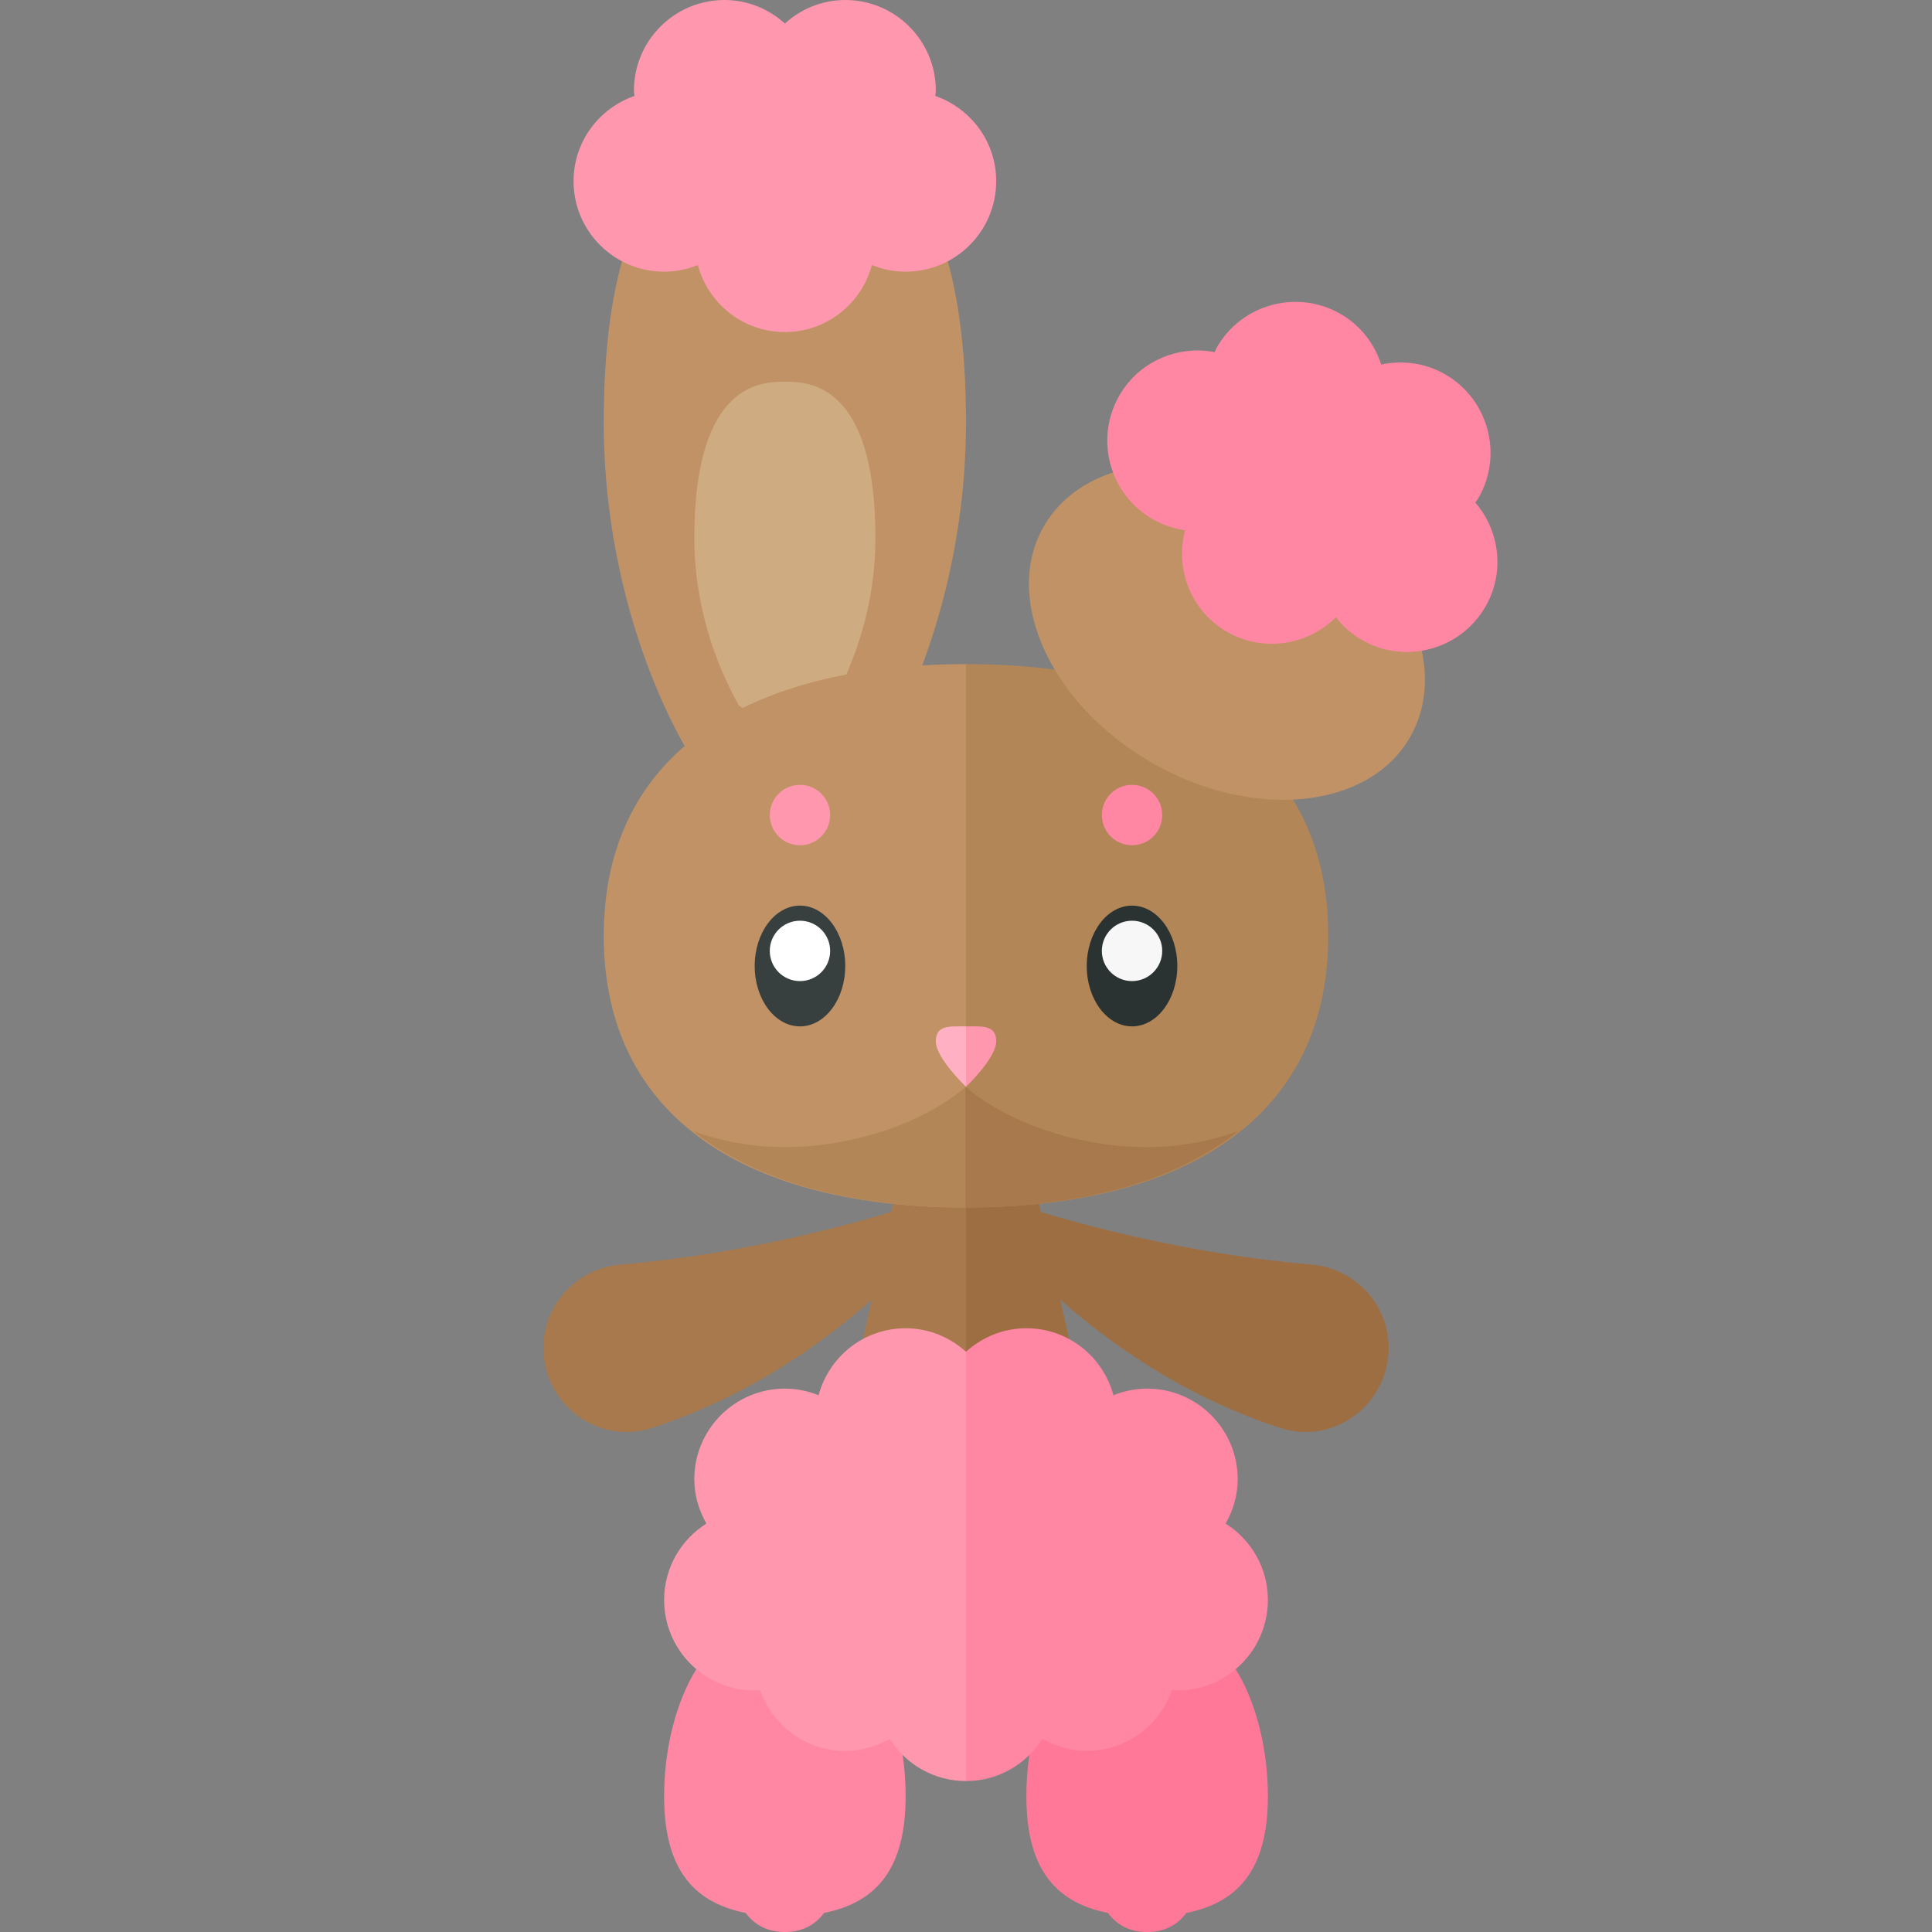<?xml version="1.0" encoding="utf-8"?>
<!-- Generator: Adobe Illustrator 23.0.6, SVG Export Plug-In . SVG Version: 6.00 Build 0)  -->
<svg version="1.1" xmlns="http://www.w3.org/2000/svg" xmlns:xlink="http://www.w3.org/1999/xlink" x="0px" y="0px" width="32px"
	 height="32px" viewBox="0 0 32 32" enable-background="new 0 0 32 32" xml:space="preserve">
<rect x="0" y="0" width="32" height="32" fill="#808080" stroke="none"/>
<g id="labels">
</g>
<g id="icons">
	<g>
		<path fill="#FF87A4" d="M15,29.75c0-1.381-0.619-3-2-3s-2,1.619-2,3c0,1.138,0.429,1.751,1.35,1.934
			C12.509,31.894,12.722,32,13,32s0.491-0.106,0.65-0.316C14.571,31.501,15,30.888,15,29.75z"/>
		<path fill="#FF7898" d="M21,29.75c0-1.381-0.619-3-2-3s-2,1.619-2,3c0,1.138,0.429,1.751,1.35,1.934
			C18.509,31.894,18.722,32,19,32s0.491-0.106,0.65-0.316C20.571,31.501,21,30.888,21,29.75z"/>
		<path fill="#A7794C" d="M15,19l-0.239,1.074c-0.614,0.187-2.429,0.698-4.475,0.87C9.563,21.005,9,21.598,9,22.324v0
			c0,0.933,0.903,1.615,1.791,1.329c0.996-0.321,2.303-0.939,3.648-2.126L14,23.5h2V19H15z"/>
		<path fill="#9E6E43" d="M21.713,20.944c-2.046-0.172-3.861-0.683-4.475-0.87L17,19h-1v4.5h2l-0.438-1.973
			c1.345,1.187,2.652,1.805,3.648,2.126C22.097,23.939,23,23.257,23,22.324v0C23,21.598,22.437,21.005,21.713,20.944z"/>
		<path fill="#FF97AF" d="M16,22.389C15.734,22.15,15.386,22,15,22c-0.693,0-1.27,0.472-1.442,1.11C13.385,23.04,13.198,23,13,23
			c-0.828,0-1.5,0.672-1.5,1.5c0,0.269,0.076,0.517,0.2,0.735C11.28,25.501,11,25.966,11,26.5c0,0.828,0.672,1.5,1.5,1.5
			c0.031,0,0.059-0.007,0.089-0.009C12.793,28.577,13.345,29,14,29c0.269,0,0.517-0.076,0.735-0.2c0.266,0.42,0.731,0.7,1.265,0.7
			V22.389z"/>
		<path fill="#FF87A4" d="M17.265,28.8C17.483,28.924,17.731,29,18,29c0.655,0,1.207-0.423,1.411-1.009
			C19.441,27.993,19.469,28,19.5,28c0.828,0,1.5-0.672,1.5-1.5c0-0.534-0.28-0.999-0.7-1.265c0.124-0.218,0.2-0.467,0.2-0.735
			c0-0.828-0.672-1.5-1.5-1.5c-0.198,0-0.385,0.04-0.558,0.11C18.27,22.472,17.693,22,17,22c-0.386,0-0.734,0.15-1,0.389V29.5
			C16.534,29.5,16.999,29.22,17.265,28.8z"/>
		<path fill="#C09265" d="M16,7c0,3.866-2,7-3,7s-3-3.134-3-7s1.343-5,3-5S16,3.134,16,7z"/>
		<path fill="#FF97AF" d="M15.491,1.589C15.493,1.559,15.5,1.531,15.5,1.5C15.5,0.672,14.828,0,14,0c-0.386,0-0.734,0.15-1,0.389
			C12.734,0.15,12.386,0,12,0c-0.828,0-1.5,0.672-1.5,1.5c0,0.031,0.007,0.059,0.009,0.089C9.923,1.793,9.5,2.345,9.5,3
			c0,0.828,0.672,1.5,1.5,1.5c0.198,0,0.385-0.04,0.558-0.11C11.73,5.028,12.307,5.5,13,5.5s1.27-0.472,1.442-1.11
			C14.615,4.46,14.802,4.5,15,4.5c0.828,0,1.5-0.672,1.5-1.5C16.5,2.345,16.077,1.793,15.491,1.589z"/>
		<path fill="#CFAB81" d="M13,6.322c-0.371,0-1.5,0-1.5,2.588c0,1.104,0.338,2.057,0.736,2.773C12.517,11.885,12.783,12,13,12
			s0.483-0.115,0.764-0.316c0.398-0.716,0.736-1.669,0.736-2.773C14.5,6.322,13.371,6.322,13,6.322z"/>
		<path fill="#C09265" d="M16,11c-3.59,0-6,1.462-6,4.5c0,3.038,2.41,4.5,6,4.5V11z"/>
		<path fill="#B38658" d="M22,15.5c0-3.038-2.41-4.5-6-4.5v9C19.59,20,22,18.538,22,15.5z"/>
		<ellipse fill="#373F3F" cx="13.25" cy="16" rx="0.75" ry="1"/>
		<ellipse fill="#2B3332" cx="18.75" cy="16" rx="0.75" ry="1"/>
		<circle fill="#FFFFFF" cx="13.25" cy="15.75" r="0.5"/>
		<circle fill="#F7F7F7" cx="18.75" cy="15.75" r="0.5"/>
		<circle fill="#FF97AF" cx="13.25" cy="13.5" r="0.5"/>
		<circle fill="#FF87A4" cx="18.75" cy="13.5" r="0.5"/>
		<path fill="#FFB0C2" d="M16,17c-0.276,0-0.5-0.026-0.5,0.25C15.5,17.526,16,18,16,18V17z"/>
		<path fill="#FF97AF" d="M16.5,17.25c0-0.276-0.224-0.25-0.5-0.25v1C16,18,16.5,17.526,16.5,17.25z"/>
		<ellipse transform="matrix(0.5 -0.866 0.866 0.5 1.099 22.831)" fill="#C09265" cx="20.322" cy="10.464" rx="2.5" ry="3.5"/>
		<path fill="#FF87A4" d="M24.435,8.323c0.017-0.025,0.037-0.046,0.052-0.073c0.414-0.717,0.168-1.635-0.549-2.049
			c-0.334-0.193-0.711-0.237-1.061-0.163c-0.11-0.34-0.337-0.644-0.671-0.837c-0.717-0.414-1.635-0.168-2.049,0.549
			c-0.015,0.026-0.023,0.055-0.037,0.082c-0.609-0.116-1.252,0.15-1.579,0.717c-0.414,0.717-0.168,1.635,0.549,2.049
			c0.171,0.099,0.354,0.158,0.538,0.184c-0.169,0.639,0.094,1.336,0.694,1.682c0.6,0.346,1.335,0.226,1.804-0.24
			c0.115,0.146,0.257,0.275,0.428,0.374c0.717,0.414,1.635,0.168,2.049-0.549C24.931,9.482,24.84,8.793,24.435,8.323z"/>
		<g>
			<path fill="#B38658" d="M11.483,18.736C12.54,19.576,14.096,20,16,20v-2c-0.721,0.618-1.91,1-3,1
				C12.463,19,11.951,18.904,11.483,18.736z"/>
		</g>
		<g>
			<path fill="#A7794C" d="M20.508,18.736C19.452,19.576,17.896,20,15.992,20v-2c0.721,0.618,1.91,1,3,1
				C19.529,19,20.04,18.904,20.508,18.736z"/>
		</g>
	</g>
</g>
</svg>
